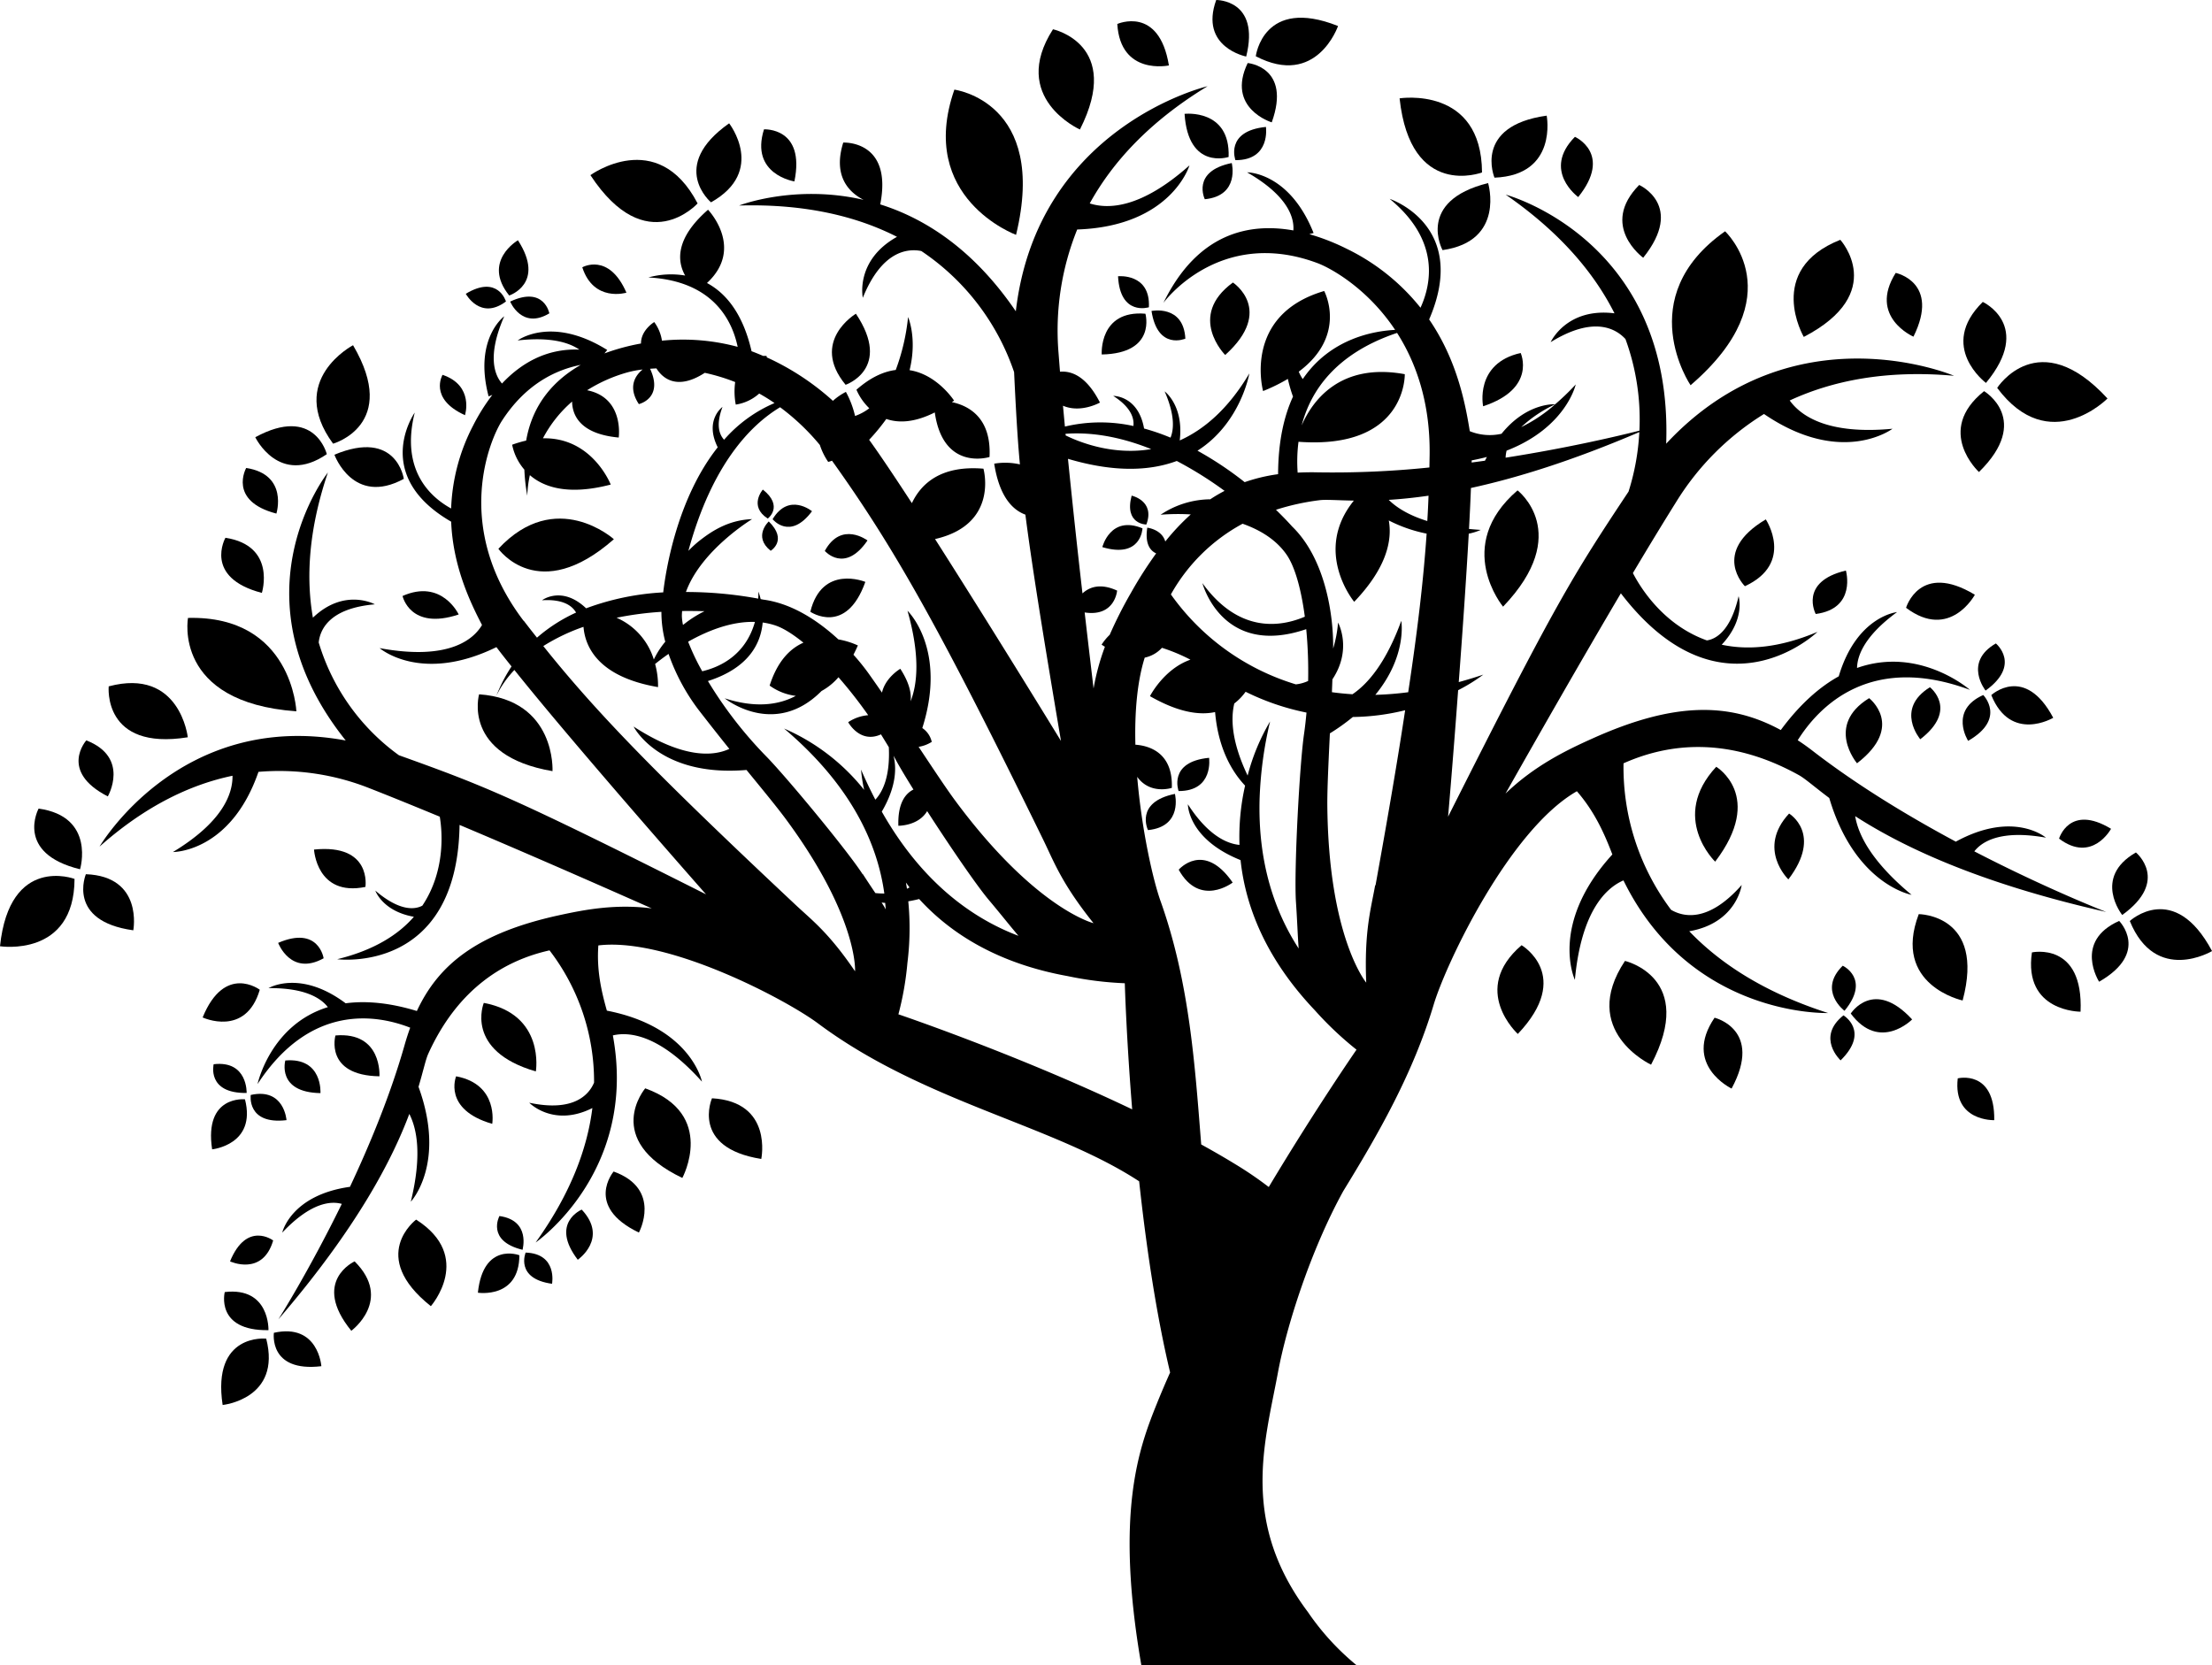 <svg id="Layer_1" data-name="Layer 1" xmlns="http://www.w3.org/2000/svg" viewBox="0 0 860.61 648"><defs><style>.cls-1{fill:none;}</style></defs><title>Free Family Tree Silhouette</title><path class="cls-1" d="M424.7,539.21c.59.89,1.16,1.79,1.71,2.65-.05-.84-.14-1.68-.22-2.53C425.67,539.3,425.18,539.25,424.7,539.21Z" transform="translate(-81.69 -188)"/><path class="cls-1" d="M497.23,567.81c-27.69-5-45.88-16.88-57.82-30-1.48.38-2.88.66-4.23.89a108.92,108.92,0,0,1-.34,24,118.35,118.35,0,0,1-3.51,20s46.34,15.68,91,36.94c-2.3-28.46-2.87-49.07-2.87-49.07A132.83,132.83,0,0,1,497.23,567.81Z" transform="translate(-81.69 -188)"/><path class="cls-1" d="M292.58,421.66s7.71-5.9,17.17,3.13a101.33,101.33,0,0,1,30-6.2c.95-8.22,5.28-36.35,21.2-56.45-5.3-10.6,1.86-15.71,1.86-15.71-2.66,7-1.23,10.79.62,12.77A54.37,54.37,0,0,1,383,344.93c-2-1.36-4-2.59-5.95-3.71a17.57,17.57,0,0,1-9.12,4.3,27.23,27.23,0,0,1-.23-8.77,76.55,76.55,0,0,0-11.82-3.59c-11.43,7.41-16.91,1.37-18.81-1.72-.86,0-1.69.08-2.48.14,5.35,11.51-4.36,13.75-4.36,13.75-4.57-6.88-1.17-11.33,1.47-13.47a40.38,40.38,0,0,0-5.75,1.08,59.4,59.4,0,0,0-15.86,7c14.51,2.88,12.3,18.4,12.3,18.4-15.26-1.44-18.06-8.94-18.14-14a49,49,0,0,0-11.34,14.3c19.23-.49,26.37,18,26.37,18-16.6,4.34-26.08,1-31.46-3.67a43.22,43.22,0,0,0-1,8,73.7,73.7,0,0,1-1.14-10.14,21.18,21.18,0,0,1-4.75-9.69,42.73,42.73,0,0,1,5.45-1.61c2.54-14.7,11.34-23.8,21.24-29.46-9.89,1.95-21.47,7.57-30.64,21.71-4.65,7.16-19.41,41.26,8.47,77.88q2.56,3.36,5.14,6.64a62.41,62.41,0,0,1,15.21-9.76C304.36,423.86,300.86,421.14,292.58,421.66Zm-17-20.12c22.45-24,44.94-3.73,44.94-3.73C291.13,423.71,275.59,401.54,275.59,401.54Z" transform="translate(-81.69 -188)"/><path class="cls-1" d="M321.66,428.37a26.07,26.07,0,0,1,14.49,16.25,32.87,32.87,0,0,1,4.39-6.85,45.35,45.35,0,0,1-1.44-11.7A127.86,127.86,0,0,0,321.66,428.37Z" transform="translate(-81.69 -188)"/><path class="cls-1" d="M372.25,487.59c-34.07,2.87-43.91-16.88-43.91-16.88,19.6,12.67,31.18,11.5,37.24,8.68-4-4.91-8.07-10.06-12-15.22a79.29,79.29,0,0,1-11.65-21.74c-2.21,1.55-4,2.93-5.23,3.92a32,32,0,0,1,1.14,9c-23.58-4-28.42-15.93-29-23.45a75.6,75.6,0,0,0-15.64,7.48c21,26.25,44.81,50.66,98.22,100.76,6.28,5.9,12.79,10.7,23,25.69,0,0,1.22-20.93-26.71-59C384.32,502.3,378.71,495.48,372.25,487.59Z" transform="translate(-81.69 -188)"/><path class="cls-1" d="M593.22,581.08c-19.35-20.44-27-40.77-28.87-58.4-20.62-8.29-20.5-21.72-20.5-21.72,7.87,12.17,15.21,15.33,20.08,15.8a90.24,90.24,0,0,1,2.18-23.07c-4.57-4.82-10.41-13.76-11.67-28.62-6,1.3-14.24.17-25.34-6.19,0,0,5.38-10.57,15.74-14.19a69.8,69.8,0,0,0-11.08-4.62,12.55,12.55,0,0,1-6.7,3.82c-3,9.58-3.94,21.57-3.63,33.88,5,.35,14.69,2.85,14.17,16.8,0,0-8.4,2.79-13.47-4.3,1.74,20.56,6.11,40,9.1,48.38,11.36,31.89,13.39,64.48,15.81,94.67,4.57,2.52,9,5.08,13.26,7.68a141.35,141.35,0,0,1,13.06,8.81c18.33-30.6,34.1-53.37,34.1-53.37A131,131,0,0,1,593.22,581.08ZM528.33,511s-5.36-10.88,10.48-14.09C538.81,496.92,542.06,509.65,528.33,511Zm23.77-28.14s1.93,13-11.86,12.93C540.24,495.8,536,484.43,552.1,482.87Zm-11.82,43.54s9.67-11.35,21,5C561.29,531.37,548.51,541.25,540.28,526.41Z" transform="translate(-81.69 -188)"/><path class="cls-1" d="M386.75,471.54a81,81,0,0,1,31.15,23.88,61.29,61.29,0,0,1-1.21-7.91c1.78,4.16,3.65,8,5.57,11.71,2.94-3.16,5.77-9.16,5.24-20.41-1-1.69-2-3.37-3.05-5-8.21,3.75-12.76-4.74-12.76-4.74a16.44,16.44,0,0,1,7.79-2.72,175.22,175.22,0,0,0-11.57-14.77,23.65,23.65,0,0,1-6.58,5.35c-18.39,18.52-37.69,2.85-37.69,2.85,12.18,3.92,21.14,2.53,27.66-.95a21.86,21.86,0,0,1-10.17-4c3.05-9.55,8-14.42,13.14-16.7-4-3.24-7.67-5.58-10.76-6.65a26.84,26.84,0,0,0-5.09-1.19c-.69,7.88-5.15,17.61-21.3,22.77a160.17,160.17,0,0,0,22.63,29.14c7.77,7.84,31.72,36.76,37.65,46,1.74,2.7,3.37,5.14,4.88,7.42a30.92,30.92,0,0,0,3.49.18C423.11,516.51,413.06,493.8,386.75,471.54Z" transform="translate(-81.69 -188)"/><path class="cls-1" d="M588.11,353.54c4-9.17,14.59-24.61,40.12-19.94,0,0,.79,29.41-41.35,26.3a59.76,59.76,0,0,0-.33,12c2.44-.11,4.9-.17,7.44-.11a365.38,365.38,0,0,0,43.83-1.89c0-1.65.06-3.3.08-5,.25-20.39-5.34-35.89-12.67-47.36C601.21,325.6,591.57,340.23,588.11,353.54Z" transform="translate(-81.69 -188)"/><path class="cls-1" d="M599.22,473.36c-.52,11.24-1,21-1,27.18.29,52.08,15.14,69.81,15.14,69.81-.81-20,1.8-28.52,3.48-37.88,4.88-27,8.68-49.19,11.64-68.11A89,89,0,0,1,608.15,467,81.78,81.78,0,0,1,599.22,473.36Z" transform="translate(-81.69 -188)"/><path class="cls-1" d="M659.47,367.25c.24-.51.5-.95.74-1.44-1.88.49-3.85.94-5.94,1.33,0,.27,0,.58,0,.85,1.77-.24,3.55-.47,5.29-.72Z" transform="translate(-81.69 -188)"/><path class="cls-1" d="M608.53,422.17s-16.21-19.53-.13-39.38c-6.49-.1-10.87-.48-13.43-.15a93.26,93.26,0,0,0-16.82,3.69c4,3.86,6.25,6.46,6.25,6.46h0c13.36,12.89,16.21,35.56,16,47.53h0a47.08,47.08,0,0,0,1.91-10.1s5.66,10.29-2.2,22.09c-.06,1.69-.13,3.35-.19,5,2.58.36,5.24.62,8,.8C614,454,621,445.72,627,429.53c0,0,2.4,13.6-10.1,28.8a123.72,123.72,0,0,0,12.65-1c3.75-24.83,5.95-44,7.14-61.73A56.4,56.4,0,0,1,622,390.52C623.36,398.17,621.24,408.87,608.53,422.17Z" transform="translate(-81.69 -188)"/><path class="cls-1" d="M637,390.74c.19-3.31.35-6.59.48-9.86-5.76.83-10.93,1.34-15.48,1.62C625.05,385.47,629.75,388.48,637,390.74Z" transform="translate(-81.69 -188)"/><path class="cls-1" d="M375.41,430c-9.2-.3-18.57,3.5-26,7.69a89.58,89.58,0,0,0,5.48,11.51C362.05,447.51,371.79,442.8,375.41,430Z" transform="translate(-81.69 -188)"/><path class="cls-1" d="M497.2,366.57c1.7,16.93,3.67,35,5.64,52.37,2.69-2.48,7-4.12,13.48-1.09,0,0-.8,10.3-12.63,8.5,1.19,10.32,2.37,20.33,3.47,29.59a90,90,0,0,1,4.41-16.23c-.42-.27-.85-.53-1.29-.83a21.63,21.63,0,0,1,3.16-3.84,166.26,166.26,0,0,1,8.33-16.44,157.12,157.12,0,0,1,9.76-15.27c-2.2-1-4.47-3.55-3.45-10,0,0,5.63.63,7,5.38A88.24,88.24,0,0,1,545,388.18a86.42,86.42,0,0,0-11.73.12,35.27,35.27,0,0,1,19.31-6,60,60,0,0,1,5.57-3.28,146.93,146.93,0,0,0-18.6-11.66C529.36,371.14,515.66,372,497.2,366.57Zm13.37,34.32s3.11-12.53,15.62-7.31C526.19,393.58,525.78,405.48,510.57,400.89Zm17.12-8.79s-8.72,0-5.72-11.24C522,380.86,531.2,382.83,527.69,392.1Z" transform="translate(-81.69 -188)"/><path class="cls-1" d="M590,465.27a95.77,95.77,0,0,1-23.65-8.15,21.37,21.37,0,0,1-4.4,4.56c-1.44,6.05-1,15.08,5.19,28.05a81.49,81.49,0,0,1,8.73-21.05,152,152,0,0,0-4.06,29.7v0h0c-.83,25.54,6.11,44.68,15.18,58.64-.39-5.24-.57-11.08-1.05-18.07-.8-12.06,1.39-53.42,3.12-65.47C589.41,470.79,589.71,468,590,465.27Z" transform="translate(-81.69 -188)"/><path class="cls-1" d="M355.84,425.82c-3-.1-5.91-.11-8.71-.06a20.41,20.41,0,0,0-.1,2.08,21.08,21.08,0,0,0,.43,3.3c.75-.57,1.47-1.1,2.15-1.59l.9-.63A45.55,45.55,0,0,1,355.84,425.82Z" transform="translate(-81.69 -188)"/><path class="cls-1" d="M537.24,419.32a92.39,92.39,0,0,0,48.62,35,15.29,15.29,0,0,0,4.78-1.32,178,178,0,0,0-.74-20.16C557.1,444,549.5,414.9,549.5,414.9,563.73,434.58,580,432,589.35,428c-1.4-10.66-3.85-19.43-7.07-24.1-4.11-5.94-10.41-9.69-17.14-12A70.1,70.1,0,0,0,537.24,419.32Z" transform="translate(-81.69 -188)"/><path class="cls-1" d="M673.54,354.19a59,59,0,0,0,13.23-8.87A50.25,50.25,0,0,0,673.54,354.19Z" transform="translate(-81.69 -188)"/><path class="cls-1" d="M435.56,533.3c-.5-.62-.95-1.26-1.41-1.89.14.8.28,1.59.41,2.41C434.89,533.65,435.26,533.48,435.56,533.3Z" transform="translate(-81.69 -188)"/><path class="cls-1" d="M529.58,362.75c-13.64-5.48-24.85-6.58-33.34-5.95l.06.63C501.58,360,514.65,365.29,529.58,362.75Z" transform="translate(-81.69 -188)"/><path class="cls-1" d="M719.51,356.13c-26.55,11.36-48.16,18-65.51,21.75-.18,4.77-.44,10.15-.75,15.94,1.47.14,3,.27,4.57.37a22.49,22.49,0,0,1-4.67,1.47c-1,17.63-2.46,38.73-3.89,57.75,3.12-.85,6.3-1.81,9.56-2.91a68.89,68.89,0,0,1-9.8,6.06c-2,27.14-3.92,49.23-3.92,49.23,42-83.54,48.32-93.52,70.22-126.51A92.15,92.15,0,0,0,719.51,356.13Zm-53,67.93s-19.59-23.57,5.63-45.25C672.11,378.81,693.88,395.42,666.48,424.06Z" transform="translate(-81.69 -188)"/><path class="cls-1" d="M349.52,402.35a42.75,42.75,0,0,1,4.12-3.79c.25-.2.51-.41.78-.61,4.31-3.3,10.76-7.61,19.88-7.94,0,0-19.84,12-25.65,28.3a155.51,155.51,0,0,1,28.13,2.58c0-.9.08-1.78.07-2.73a22.84,22.84,0,0,1,.87,2.91l1,.2,0,0c11.2,1.5,21.4,8.25,29.24,15.49a30.91,30.91,0,0,1,7.59,2.35c-.56,1.29-1.14,2.47-1.72,3.61a83.55,83.55,0,0,1,5.94,7.36c1.74,2.44,3.46,4.91,5.16,7.38,1.34-5.92,7.13-9.27,7.13-9.27,3.48,5.39,4.38,9.53,4,12.67,2.72-6.92,3.7-17.91-1.2-35.24,0,0,15.55,14.83,5.76,45.63a8.77,8.77,0,0,1,3.67,5.38,13.54,13.54,0,0,1-5.11,1.93c5.89,8.87,11,16.55,14.53,21.33,31.06,41.79,53.52,47.29,53.52,47.29-12.49-15.62-15.44-24-19.62-32.58-39.8-81.4-57.59-113.1-82.13-147.38a13.38,13.38,0,0,1-1.47.48,25.67,25.67,0,0,1-3.25-6.59,88.52,88.52,0,0,0-15.47-14.68C373.77,353.35,358.72,368.6,349.52,402.35Zm32,0c-7-5.59-.74-11.41-.74-11.41C388.32,398.26,381.53,402.31,381.53,402.31Zm37.67-4c-8.88,13-16.61,4.07-16.61,4.07C409,390.56,419.2,398.3,419.2,398.3Zm-.84,16.12c-7.51,21.13-21.4,11.63-21.4,11.63C401.5,407.45,418.36,414.42,418.36,414.42Zm-20.75-27.5C389,398.48,382.28,390,382.28,390,388.57,379.48,397.61,386.92,397.61,386.92Zm-19.12-8.42c8.25,6.55,1.91,11.28,1.91,11.28C372.84,384.93,378.49,378.5,378.49,378.5Z" transform="translate(-81.69 -188)"/><path class="cls-1" d="M477.94,552.14c-3.41-4-7-8.59-11.53-13.95-4.82-5.71-15.32-21.11-24-34.58-3.43,5.82-11.2,5.7-11.2,5.7-.27-8.78,2.73-12.54,5.87-14.1-3-4.84-5.49-9-6.91-11.63-.27-.51-.57-1-.85-1.53,1.12,4.29,1.34,11.69-4.56,21.76C440.41,531.44,460.06,545.38,477.94,552.14Z" transform="translate(-81.69 -188)"/><path d="M799.32,581.31c10.3-12.45-.69-17.54-.69-17.54C788.8,573.44,799.32,581.31,799.32,581.31Z" transform="translate(-81.69 -188)"/><path d="M798.91,583.08c-10.77,8.61-1.11,17.52-1.11,17.52C809.33,589.28,798.91,583.08,798.91,583.08Z" transform="translate(-81.69 -188)"/><path d="M801.75,582.38c11.28,15.1,23.88,2.29,23.88,2.29C810.67,568.41,801.75,582.38,801.75,582.38Z" transform="translate(-81.69 -188)"/><path d="M748.77,584c-12.54,18.42,6.62,27.57,6.62,27.57C767.81,588.57,748.77,584,748.77,584Z" transform="translate(-81.69 -188)"/><path d="M713.91,561.9c-18.11,27.24,10.15,40.38,10.15,40.38C741.94,568.38,713.91,561.9,713.91,561.9Z" transform="translate(-81.69 -188)"/><path d="M912.7,519.7c-17,9.76-5.33,24.33-5.33,24.33C926,530.62,912.7,519.7,912.7,519.7Z" transform="translate(-81.69 -188)"/><path d="M898.38,570c19.89-11.42,7.8-23.66,7.8-23.66C888.3,554.29,898.38,570,898.38,570Z" transform="translate(-81.69 -188)"/><path d="M910.32,546.37c10.1,24.78,32,11.7,32,11.7C927.58,530.38,910.32,546.37,910.32,546.37Z" transform="translate(-81.69 -188)"/><path d="M566.54,210c5.53-22.26-11.67-22-11.67-22C548.24,206.42,566.54,210,566.54,210Z" transform="translate(-81.69 -188)"/><path d="M567.12,212.53c-8.48,17.64,9.36,23.08,9.36,23.08C584.25,214,567.12,212.53,567.12,212.53Z" transform="translate(-81.69 -188)"/><path d="M602.27,198.12c-29.13-11.59-32,11.77-32,11.77C594,222.26,602.27,198.12,602.27,198.12Z" transform="translate(-81.69 -188)"/><path d="M858.21,438.37c-12.78,7.36-4,18.34-4,18.34C868.23,446.61,858.21,438.37,858.21,438.37Z" transform="translate(-81.69 -188)"/><path d="M847.42,476.27c15-8.61,5.88-17.83,5.88-17.83C839.82,464.45,847.42,476.27,847.42,476.27Z" transform="translate(-81.69 -188)"/><path d="M880.53,467.3c-11.1-20.88-24.1-8.83-24.1-8.83C864,477.15,880.53,467.3,880.53,467.3Z" transform="translate(-81.69 -188)"/><path d="M528.33,511c13.73-1.36,10.48-14.09,10.48-14.09C523,500.13,528.33,511,528.33,511Z" transform="translate(-81.69 -188)"/><path d="M552.1,482.87c-16.08,1.56-11.86,12.93-11.86,12.93C554,495.86,552.1,482.87,552.1,482.87Z" transform="translate(-81.69 -188)"/><path d="M527.69,392.1c3.51-9.27-5.72-11.24-5.72-11.24C519,392.08,527.69,392.1,527.69,392.1Z" transform="translate(-81.69 -188)"/><path d="M510.57,400.89c15.21,4.59,15.62-7.31,15.62-7.31C513.68,388.36,510.57,400.89,510.57,400.89Z" transform="translate(-81.69 -188)"/><path d="M560.92,251.44c-15.84,3.21-10.48,14.08-10.48,14.08C564.17,264.17,560.92,251.44,560.92,251.44Z" transform="translate(-81.69 -188)"/><path d="M562.35,250.32c13.79.06,11.87-12.93,11.87-12.93C558.13,239,562.35,250.32,562.35,250.32Z" transform="translate(-81.69 -188)"/><path d="M559.7,249.08c.7-18.84-17.14-16.78-17.14-16.78C544,254.34,559.7,249.08,559.7,249.08Z" transform="translate(-81.69 -188)"/><path d="M854.36,337c18.52-22.36-1.24-31.52-1.24-31.52C835.45,322.87,854.36,337,854.36,337Z" transform="translate(-81.69 -188)"/><path d="M851.63,371.67c20.73-20.34,2-31.47,2-31.47C834.27,355.67,851.63,371.67,851.63,371.67Z" transform="translate(-81.69 -188)"/><path d="M858.72,338.93c20.28,27.14,42.92,4.13,42.92,4.13C874.77,313.84,858.72,338.93,858.72,338.93Z" transform="translate(-81.69 -188)"/><path d="M642.93,285.32c24.54-3.48,17.73-26.08,17.73-26.08C632.47,266.21,642.93,285.32,642.93,285.32Z" transform="translate(-81.69 -188)"/><path d="M683.45,233c-28.76,4-20.31,24.13-20.31,24.13C687.9,256.16,683.45,233,683.45,233Z" transform="translate(-81.69 -188)"/><path d="M658.29,255.1c-.19-33.88-32.07-28.83-32.07-28.83C630.48,265.74,658.29,255.1,658.29,255.1Z" transform="translate(-81.69 -188)"/><path d="M542.87,319.77C542.18,306.42,529.7,309,529.7,309,532.1,324.48,542.87,319.77,542.87,319.77Z" transform="translate(-81.69 -188)"/><path d="M516.68,295.49c.79,15.65,12,12.07,12,12.07C529.35,294.2,516.68,295.49,516.68,295.49Z" transform="translate(-81.69 -188)"/><path d="M510.33,325.93c21.43-.4,17-15.86,17-15.86C509.15,308.55,510.33,325.93,510.33,325.93Z" transform="translate(-81.69 -188)"/><path d="M788.12,426.91c16-2.1,11.74-16.9,11.74-16.9C781.42,414.37,788.12,426.91,788.12,426.91Z" transform="translate(-81.69 -188)"/><path d="M804.19,485c18.8-14.47,4.71-25.34,4.71-25.34C791.67,470.26,804.19,485,804.19,485Z" transform="translate(-81.69 -188)"/><path d="M760.57,416.1c19.42-9,8.13-26,8.13-26C747.13,402.91,760.57,416.1,760.57,416.1Z" transform="translate(-81.69 -188)"/><path d="M797.69,281.31C768.22,293,783.48,319.1,783.48,319.1,816.45,301.94,797.69,281.31,797.69,281.31Z" transform="translate(-81.69 -188)"/><path d="M777.76,504.56c-12.7,13.7-.28,25.62-.28,25.62C791,512.47,777.76,504.56,777.76,504.56Z" transform="translate(-81.69 -188)"/><path d="M749,523.28c19.44-25.54.41-36.92.41-36.92C731.13,506.09,749,523.28,749,523.28Z" transform="translate(-81.69 -188)"/><path d="M325.41,301.88c-6.86-15.79-17.17-9.87-17.17-9.87C312.68,305.76,325.41,301.88,325.41,301.88Z" transform="translate(-81.69 -188)"/><path d="M752.86,278c-36.62,25.76-13.43,59.9-13.43,59.9C779.86,303.12,752.86,278,752.86,278Z" transform="translate(-81.69 -188)"/><path d="M501.85,238.39c16.79-33.15-10.48-39-10.48-39C474.25,226.11,501.85,238.39,501.85,238.39Z" transform="translate(-81.69 -188)"/><path d="M477,279.38c12.55-51.85-24-56.5-24-56.5C438.3,265.16,477,279.38,477,279.38Z" transform="translate(-81.69 -188)"/><path d="M721,288.29c16.35-20.36-1.56-28.32-1.56-28.32C703.82,275.84,721,288.29,721,288.29Z" transform="translate(-81.69 -188)"/><path d="M358.32,266.73c21.6-12.14,7.05-30.74,7.05-30.74C341.64,252.71,358.32,266.73,358.32,266.73Z" transform="translate(-81.69 -188)"/><path d="M353.1,267.15c-15.64-30-41.7-11-41.7-11C333.21,289.33,353.1,267.15,353.1,267.15Z" transform="translate(-81.69 -188)"/><path d="M828.21,543.7c-10.51,27.69,17.07,33.6,17.07,33.6C854.25,543.79,828.21,543.7,828.21,543.7Z" transform="translate(-81.69 -188)"/><path d="M276,661.17s-5.25,9.66,9,13.14C284.94,674.31,288.35,662.9,276,661.17Z" transform="translate(-81.69 -188)"/><path d="M286.2,675.39s-4.23,10.14,10.27,12.14C296.47,687.53,298.69,675.83,286.2,675.39Z" transform="translate(-81.69 -188)"/><path d="M267.62,691s16.09,2.52,16.14-14.57C283.76,676.41,269.71,671.07,267.62,691Z" transform="translate(-81.69 -188)"/><path d="M320.43,643.85s-11.51,13.52,9.83,23.75C330.26,667.6,339.43,650.69,320.43,643.85Z" transform="translate(-81.69 -188)"/><path d="M332.72,611.48s-16.9,19.86,14.44,34.87C347.16,646.35,360.64,621.51,332.72,611.48Z" transform="translate(-81.69 -188)"/><path d="M186.14,705.58s.6-16.9-17-14.83C169.11,690.75,165.35,705.89,186.14,705.58Z" transform="translate(-81.69 -188)"/><path d="M188.25,706.6s-2.18,15.45,18.47,13C206.72,719.62,205.58,702.75,188.25,706.6Z" transform="translate(-81.69 -188)"/><path d="M168.31,734.69s23-2.31,16.95-25.81C185.26,708.88,164.06,706.57,168.31,734.69Z" transform="translate(-81.69 -188)"/><path d="M164.82,602.1s-2.83,11.42,12.83,11.18C177.65,613.28,178.1,600.54,164.82,602.1Z" transform="translate(-81.69 -188)"/><path d="M179.24,614.06s-1.65,11.63,13.92,9.8C193.16,623.86,192.3,611.14,179.24,614.06Z" transform="translate(-81.69 -188)"/><path d="M177,615.76s-16-1.73-12.78,19.46C164.21,635.22,181.55,633.48,177,615.76Z" transform="translate(-81.69 -188)"/><path d="M381.53,402.31s6.79-4.05-.74-11.41C380.79,390.9,374.5,396.72,381.53,402.31Z" transform="translate(-81.69 -188)"/><path d="M380.4,389.78s6.34-4.73-1.91-11.28C378.49,378.5,372.84,384.93,380.4,389.78Z" transform="translate(-81.69 -188)"/><path d="M397.61,386.92s-9-7.44-15.33,3.11C382.28,390,389,398.48,397.61,386.92Z" transform="translate(-81.69 -188)"/><path d="M295.42,309.93s-2-10.81-15.24-4.58C280.18,305.35,284.7,316.37,295.42,309.93Z" transform="translate(-81.69 -188)"/><path d="M278.54,305.31s-3.08-10.56-15.63-3C262.91,302.31,268.53,312.8,278.54,305.31Z" transform="translate(-81.69 -188)"/><path d="M283.2,281.49s-14.1,8.15-3.4,21.49C279.8,303,294.08,298.31,283.2,281.49Z" transform="translate(-81.69 -188)"/><path d="M96.71,502.63S87.27,520,112.84,526.24C112.84,526.24,119,505.73,96.71,502.63Z" transform="translate(-81.69 -188)"/><path d="M115.1,528.16s-7.62,18.23,18.45,21.83C133.55,550,137.55,529,115.1,528.16Z" transform="translate(-81.69 -188)"/><path d="M81.69,556.19s28.91,4.53,29-26.2C110.7,530,85.46,520.4,81.69,556.19Z" transform="translate(-81.69 -188)"/><path d="M211.8,364.93s7.26,20.14,27,9.4C238.8,374.33,236.09,354.77,211.8,364.93Z" transform="translate(-81.69 -188)"/><path d="M208.84,364.72s-4.7-19.18-27.83-6.59C181,358.13,190.3,377.42,208.84,364.72Z" transform="translate(-81.69 -188)"/><path d="M219.05,322.33s-25.94,13.54-7.77,38.31C211.28,360.64,237.29,353.36,219.05,322.33Z" transform="translate(-81.69 -188)"/><path d="M414.69,310.07s-18,10.71-4,27.66C410.68,337.73,429,331.49,414.69,310.07Z" transform="translate(-81.69 -188)"/><path d="M189.91,554.88s4.88,13.09,17.69,6C207.6,560.83,205.69,548.08,189.91,554.88Z" transform="translate(-81.69 -188)"/><path d="M212.2,590.91s-4.39,15.53,17.12,15.89C229.32,606.8,230.49,589.35,212.2,590.91Z" transform="translate(-81.69 -188)"/><path d="M223.86,533.11s2.65-16.86-20-14.54C203.88,518.57,204.84,537,223.86,533.11Z" transform="translate(-81.69 -188)"/><path d="M154.75,474.88s-3-27.22-30.77-19.81C124,455.07,121.48,480.22,154.75,474.88Z" transform="translate(-81.69 -188)"/><path d="M259.15,606.8s-5.33,12.89,14.05,18.5C273.2,625.3,275.8,609.91,259.15,606.8Z" transform="translate(-81.69 -188)"/><path d="M290.17,604.9s3.75-22.19-20.25-26.66C269.92,578.24,262.22,596.82,290.17,604.9Z" transform="translate(-81.69 -188)"/><path d="M262.6,349.55s3.68-11.5-8.73-15.7C253.87,333.85,248.37,343.12,262.6,349.55Z" transform="translate(-81.69 -188)"/><path d="M197,464.78s-1.58-37.37-42.16-36.34C154.83,428.44,148.75,461.3,197,464.78Z" transform="translate(-81.69 -188)"/><path d="M320.53,397.81S298,377.5,275.59,401.54C275.59,401.54,291.13,423.71,320.53,397.81Z" transform="translate(-81.69 -188)"/><path d="M183.57,418.7s5.79-18.35-14.17-21.45C169.4,397.25,160.66,412.72,183.57,418.7Z" transform="translate(-81.69 -188)"/><path d="M243.59,662.56s-18.9,14.13,5.73,33.68C249.32,696.24,266.2,677,243.59,662.56Z" transform="translate(-81.69 -188)"/><path d="M418.36,414.42s-16.86-7-21.4,11.63C397,426.05,410.85,435.55,418.36,414.42Z" transform="translate(-81.69 -188)"/><path d="M673.68,555.79c-20.26,17.38-1.46,34.53-1.46,34.53C693.82,567.58,673.68,555.79,673.68,555.79Z" transform="translate(-81.69 -188)"/><path d="M843.38,607.6c-1.94,16.85,14.2,16.26,14.2,16.26C857.85,604,843.38,607.6,843.38,607.6Z" transform="translate(-81.69 -188)"/><path d="M825.42,536.19c-15.58-12.93-20.74-23.32-21.94-30.61,17.22,11.09,46.49,25.71,97.67,37.27,0,0-22.77-8.79-51.32-23.58,2.89-3.72,10.11-8.51,27.86-5.33,0,0-12.45-10.76-35,1.52l0,.07c-18.16-9.74-38-21.67-55.51-35.17-2-1.55-4-3-6.06-4.32,8.22-13.11,28.14-34,67-19.61,0,0-19.52-17.16-43.92-8.52.1-4.91,3-12.54,15.57-21.74,0,0-15.73,1.55-22.69,25-7.34,4.07-15,10.67-22.55,20.9-19.49-10.6-40.9-11.3-73.29,3.3C690.9,480,678.64,486,667.43,496.79c13.33-23.58,29.79-52.39,44.88-77.93,39.16,51.12,76.5,15,76.5,15-15,6.35-27.3,7.15-37.27,5,9.39-10,6.58-18.87,6.58-18.87-3.21,14-9.22,16.76-12.35,17.2-16.83-6-25.74-20.34-28.78-26.2,6-10.1,11.73-19.51,16.81-27.63A104.9,104.9,0,0,1,768,349.09c30.3,20.67,50,5.74,50,5.74-24.94,2.36-35.53-4.81-40-11,16.28-7.54,37.18-12,63.94-9.61,0,0-62.57-26.69-112,26.43,2.81-79.52-62.43-96.91-62.43-96.91,21.53,14.91,34.63,30.88,42.32,46.18C691.13,307.57,685,321.13,685,321.13c16.72-10.31,25.36-5.28,29.1-1.2a91.24,91.24,0,0,1,5.43,35.64c-7.46,1.89-27.22,6.63-52.06,10.52a13.29,13.29,0,0,1,.38-2.74c23.21-9,26.9-25.75,26.9-25.75a96.89,96.89,0,0,1-8,7.71s-10.94-.82-20.87,11.47a20.69,20.69,0,0,1-12.35-1c-1.75-10.9-5-27.72-15.81-43.48,15.82-36.65-15.36-46.92-15.36-46.92,19.58,16.05,16.31,32.93,12,42.36a83.23,83.23,0,0,0-28.84-23,84.46,84.46,0,0,0-14.43-5.63l1.67-.44c-9.49-23.81-25.87-23.61-25.87-23.61,16.39,9.4,18.35,18.07,18,22.6-16.86-3-37.12.67-50.56,28.19,0,0,21.57-29.76,59.89-15.49,5.15,1.92,19.41,9.72,30.26,26-8.06.4-25.12,3.23-35.93,19.14a14.88,14.88,0,0,1-1.56-2.88c19.12-14.26,9.89-31.39,9.89-31.39-31.92,9.38-23.77,38.93-23.77,38.93a68.82,68.82,0,0,0,9.64-4.73,53.93,53.93,0,0,0,2,6.89c-3.51,7.63-5.75,17.47-5.8,30.19a66.24,66.24,0,0,0-13,3.1,134.87,134.87,0,0,0-18.36-12.24c16.87-10.74,20.18-30.07,20.18-30.07-8.32,14-17.78,21.91-27.09,26.08,1.64-13.63-5.87-19.09-5.87-19.09,4,9.15,3.63,14.73,2.29,18a84.4,84.4,0,0,0-10.29-3.55c-2.28-12.88-12-12.7-12-12.7,7,4.49,8.18,8.75,7.85,11.72a59.84,59.84,0,0,0-26.65.22q-.39-4.14-.75-8.11c6.94,3,14.38-1.23,14.38-1.23-5.21-10.26-11.05-12.39-15.54-12-.21-2.59-.4-5.1-.59-7.53a105.12,105.12,0,0,1,7.28-47.81c36.67-1.27,43.68-24.95,43.68-24.95-18.71,16.67-31.49,17.16-38.8,14.8,8.66-15.71,22.89-31.65,45.84-45.6,0,0-66.22,15.52-74.6,87.58-16.48-24.19-35.41-36.15-52.75-41.6,4.93-25.12-14.39-24.05-14.39-24.05-4.14,13.2,2.37,19.44,7.91,22.28-26.87-6.22-48.45,2.21-48.45,2.21,26.18-.73,46.19,4.4,61.45,12.18-16.39,9.16-13.3,23.72-13.3,23.72,7.37-18.2,17.31-19.27,22.75-18.2a92.4,92.4,0,0,1,36.11,47.12c.52,11.06,1,19.95,1.67,29-.31.18-.51.32-.51.32l.51-.31c.18,2.27.37,4.56.59,6.9a25.57,25.57,0,0,0-10-.28c2,12.8,7.13,18,12.13,19.83,2.45,19.05,6.51,44.63,13.85,88.06,0,0-26.3-43-49-78.56,25-5.7,18.83-27.38,18.83-27.38-16.57-1.39-24.27,5.85-27.84,13.41-6.57-10.09-12.41-18.81-16.63-24.65a79,79,0,0,0,6.68-8.11c4.61,1.59,10.78,1.53,18.86-2.54,3.28,23.09,21.3,17.34,21.3,17.34.77-15.21-8-19.94-14.65-21.35.29-.2.57-.37.86-.58,0,0-6.54-10.18-17.31-11.85,3.05-12.47-.59-20.68-.59-20.68a82.36,82.36,0,0,1-4.8,20.6c-4.58.57-9.72,2.78-15.29,7.69a22.34,22.34,0,0,0,5,7.21,19.92,19.92,0,0,1-5.54,3,36.52,36.52,0,0,0-3.56-9.37,23.23,23.23,0,0,0-5.05,3.48,100,100,0,0,0-25.7-16.9c-.05-.19-.07-.36-.12-.57a10,10,0,0,0-1.29,0c-1.49-.63-3-1.27-4.54-1.83-3.47-15.09-10.3-22.77-17.35-26.55,14.74-13.63.41-28.51.41-28.51-13,11.33-11.93,20.24-8.9,25.61a33,33,0,0,0-14.31.74c25.28,1.34,32.63,16.88,34.74,27a81.66,81.66,0,0,0-29.46-2.4,16.22,16.22,0,0,0-3-7.24s-5.19,3.09-5.15,8.34a83.93,83.93,0,0,0-14.23,3.86l1.09-1.34c-21.75-13.57-34.84-3.71-34.84-3.71,12.75-1.44,19.92.78,24,3.57-13.12-.54-23,5.62-30.1,13.19-2.73-3.09-6-10.46.87-26.16,0,0-12,8.71-6.08,31.17l1.45-.58a76.48,76.48,0,0,0-7.46,11.9,75.45,75.45,0,0,0-8.57,32.3c-8.24-4.53-19.74-15.05-14.16-37.32,0,0-17.15,24.33,14.17,42.45.69,17.3,7.38,31.32,12,40.2-3,5.12-12.23,14.1-39.83,9,0,0,16.07,14,45.44-.39,1.62,2.16,3.62,4.7,5.88,7.52a60.81,60.81,0,0,0-5.89,11.37,40.36,40.36,0,0,1,7-10C305.45,478.3,356.38,536,356.38,536c-75.74-38.09-85.71-42-119.49-54.13A83.69,83.69,0,0,1,205.69,438c.52-5,4.1-13.32,21.84-14.85,0,0-11.79-6.57-24.1,5.19-2.68-15.3-1.78-34,5.83-56.48,0,0-38.09,47.92,6.94,104.27-64.67-12-95.78,41.29-95.78,41.29,18.21-16.18,35.8-24.25,51.73-27.57.1,7-3.73,17.91-23.17,29.68,0,0,22.39.23,33.27-31.19a95.19,95.19,0,0,1,43.37,6.44c8.09,3.16,17.34,6.94,27.17,11,1,5.9,2.22,21.15-6.78,34.62-2.52,1.36-8.39,2.62-18.29-5.85,0,0,2.73,8,15,10.18-6.1,7-15.5,13-29.83,16.51,0,0,46.73,6.13,47.6-52.25,24.79,10.44,52.34,22.52,74.78,32.48-14-1.83-26.14.49-36.25,2.7-31.46,6.9-46.67,19-55.14,37.22-11-3.35-20.16-4-27.71-3-17.73-13.29-30-5.9-30-5.9,14.15-.14,20.36,3.88,23.08,7.4-22.43,6.9-27.36,29.93-27.36,29.93,20.56-31.45,46.32-27.05,59.39-21.94-.75,2.07-1.44,4.19-2.08,6.41-5.46,19.3-13.44,38.7-21.4,55.61v-.09c-23.05,3.26-26.3,17.81-26.3,17.81,11.22-11.9,19.06-12.32,23.17-11.18C201.86,682.66,190,701.37,190,701.37c31-36.08,44.4-62.54,50.94-79.93,3.07,6,4.93,16.31.58,34.15,0,0,13.92-14.75,3-44.7,1.88-6.3,2.76-10.57,3.79-12.85,11.63-25.65,29.9-36.38,47.18-40.24a83.7,83.7,0,0,1,17.33,51.46c-1.95,4.62-7.81,11.54-25.22,7.82,0,0,9.36,9.71,24.56,2.07-1.91,15.41-8.23,33-22.08,52.32,0,0,39.87-27.41,30.05-80.59,6.38-1.5,18.25-.35,34.67,18,0,0-4.23-21.23-37-27.63-2.24-7.86-4-16-3.31-25.38,27.11-3.27,73.09,21.12,85.45,30.34,41.24,30.76,91.18,39.35,124.95,61.45,2.64,24.36,6.48,51,12.05,74.38-1.83,4.11-3.57,8.18-5.18,12.19-7,17.34-16.28,42.4-6,101.82H609.6a98.32,98.32,0,0,1-19.05-20.79c-26.48-35.3-16.68-66.12-11.64-93.29,3.32-17.92,12.67-47.41,25.4-70.51,13.5-22,27.08-45.55,35.17-72.53,4.89-16.29,29.56-68.12,55.72-83.05C702,503.73,705.77,512,709,520.48c-24.79,27.19-14.58,48.78-14.58,48.78,2.51-27,12.27-35.82,18.9-38.69,26.27,53.55,79.6,51.6,79.6,51.6-24.94-8-42.13-19.42-54-31.81,18.5-3.22,20.4-18,20.4-18-13,14.73-22.71,12.46-27.48,9.65a92.32,92.32,0,0,1-18.49-57c17.83-7.95,41.06-10.46,68.24,4.61,2.41,1.34,6,4.54,11.8,8.89C803.39,532.29,825.42,536.19,825.42,536.19ZM686.77,345.32a59,59,0,0,1-13.23,8.87A50.25,50.25,0,0,1,686.77,345.32ZM582.28,403.86c3.22,4.67,5.67,13.44,7.07,24.1-9.4,4-25.62,6.62-39.85-13.06,0,0,7.6,29.12,40.4,17.91a178,178,0,0,1,.74,20.16,15.29,15.29,0,0,1-4.78,1.32,92.39,92.39,0,0,1-48.62-35,70.1,70.1,0,0,1,27.9-27.5C571.87,394.17,578.17,397.92,582.28,403.86ZM585.9,539c.48,7,.66,12.83,1.05,18.07-9.07-14-16-33.1-15.18-58.64h0v0a152,152,0,0,1,4.06-29.7,81.49,81.49,0,0,0-8.73,21.05c-6.2-13-6.63-22-5.19-28.05a21.37,21.37,0,0,0,4.4-4.56A95.77,95.77,0,0,0,590,465.27c-.25,2.77-.55,5.52-.94,8.22C587.29,485.54,585.1,526.9,585.9,539ZM539.53,367.37A146.93,146.93,0,0,1,558.13,379a60,60,0,0,0-5.57,3.28,35.27,35.27,0,0,0-19.31,6,86.42,86.42,0,0,1,11.73-.12,88.24,88.24,0,0,0-9.92,10.55c-1.35-4.75-7-5.38-7-5.38-1,6.43,1.25,9,3.45,10a157.12,157.12,0,0,0-9.76,15.27A166.26,166.26,0,0,0,513.44,435a21.63,21.63,0,0,0-3.16,3.84c.44.3.87.56,1.29.83a90,90,0,0,0-4.41,16.23c-1.1-9.26-2.28-19.27-3.47-29.59,11.83,1.8,12.63-8.5,12.63-8.5-6.52-3-10.79-1.39-13.48,1.09-2-17.4-3.94-35.44-5.64-52.37C515.66,372,529.36,371.14,539.53,367.37Zm-9.95-4.62c-14.93,2.54-28-2.72-33.28-5.32l-.06-.63C504.73,356.17,515.94,357.27,529.58,362.75Zm-128.91-1.6a25.67,25.67,0,0,0,3.25,6.59,13.38,13.38,0,0,0,1.47-.48c24.54,34.28,42.33,66,82.13,147.38,4.18,8.54,7.13,17,19.62,32.58,0,0-22.46-5.5-53.52-47.29-3.56-4.78-8.64-12.46-14.53-21.33a13.54,13.54,0,0,0,5.11-1.93,8.77,8.77,0,0,0-3.67-5.38c9.79-30.8-5.76-45.63-5.76-45.63,4.9,17.33,3.92,28.32,1.2,35.24.39-3.14-.51-7.28-4-12.67,0,0-5.79,3.35-7.13,9.27-1.7-2.47-3.42-4.94-5.16-7.38a83.55,83.55,0,0,0-5.94-7.36c.58-1.14,1.16-2.32,1.72-3.61a30.91,30.91,0,0,0-7.59-2.35c-7.84-7.24-18-14-29.24-15.49l0,0-1-.2a22.84,22.84,0,0,0-.87-2.91c0,.95,0,1.83-.07,2.73a155.51,155.51,0,0,0-28.13-2.58C354.46,402,374.3,390,374.3,390c-9.12.33-15.57,4.64-19.88,7.94-.27.2-.53.41-.78.61a42.75,42.75,0,0,0-4.12,3.79c9.2-33.75,24.25-49,35.68-55.88A88.52,88.52,0,0,1,400.67,361.15Zm24.09,142.66c5.9-10.07,5.68-17.47,4.56-21.76.28.51.58,1,.85,1.53,1.42,2.66,3.89,6.79,6.91,11.63-3.14,1.56-6.14,5.32-5.87,14.1,0,0,7.77.12,11.2-5.7,8.68,13.47,19.18,28.87,24,34.58,4.52,5.36,8.12,9.95,11.53,13.95C460.06,545.38,440.41,531.44,424.76,503.81Zm10.8,29.49c-.3.18-.67.35-1,.52-.13-.82-.27-1.61-.41-2.41C434.61,532,435.06,532.68,435.56,533.3ZM375.41,430c-3.62,12.8-13.36,17.51-20.51,19.2a89.58,89.58,0,0,1-5.48-11.51C356.84,433.5,366.21,429.7,375.41,430Zm-28,1.14a21.08,21.08,0,0,1-.43-3.3,20.41,20.41,0,0,1,.1-2.08c2.8-.05,5.68,0,8.71.06a45.55,45.55,0,0,0-5.33,3.1l-.9.63C348.93,430,348.21,430.57,347.46,431.14Zm-62-1.57C257.61,393,272.37,358.85,277,351.69c9.17-14.14,20.75-19.76,30.64-21.71-9.9,5.66-18.7,14.76-21.24,29.46a42.73,42.73,0,0,0-5.45,1.61,21.18,21.18,0,0,0,4.75,9.69,73.7,73.7,0,0,0,1.14,10.14,43.22,43.22,0,0,1,1-8c5.38,4.67,14.86,8,31.46,3.67,0,0-7.14-18.44-26.37-18a49,49,0,0,1,11.34-14.3c.08,5.1,2.88,12.6,18.14,14,0,0,2.21-15.52-12.3-18.4a59.4,59.4,0,0,1,15.86-7,40.38,40.38,0,0,1,5.75-1.08c-2.64,2.14-6,6.59-1.47,13.47,0,0,9.71-2.24,4.36-13.75.79-.06,1.62-.11,2.48-.14,1.9,3.09,7.38,9.13,18.81,1.72a76.55,76.55,0,0,1,11.82,3.59,27.23,27.23,0,0,0,.23,8.77,17.57,17.57,0,0,0,9.12-4.3c2,1.12,4,2.35,5.95,3.71a54.37,54.37,0,0,0-19.61,14.27c-1.85-2-3.28-5.73-.62-12.77,0,0-7.16,5.11-1.86,15.71-15.92,20.1-20.25,48.23-21.2,56.45a101.33,101.33,0,0,0-30,6.2c-9.46-9-17.17-3.13-17.17-3.13,8.28-.52,11.78,2.2,13.26,4.79a62.41,62.41,0,0,0-15.21,9.76Q288.05,432.92,285.49,429.57Zm55.05,8.2a32.87,32.87,0,0,0-4.39,6.85,26.07,26.07,0,0,0-14.49-16.25,127.86,127.86,0,0,1,17.44-2.3A45.35,45.35,0,0,0,340.54,437.77Zm73.83,128.07c-10.21-15-16.72-19.79-23-25.69-53.41-50.1-77.26-74.51-98.22-100.76a75.6,75.6,0,0,1,15.64-7.48c.6,7.52,5.44,19.42,29,23.45a32,32,0,0,0-1.14-9c1.23-1,3-2.37,5.23-3.92a79.29,79.29,0,0,0,11.65,21.74c4,5.16,8.05,10.31,12,15.22-6.06,2.82-17.64,4-37.24-8.68,0,0,9.84,19.75,43.91,16.88,6.46,7.89,12.07,14.71,15.41,19.25C415.59,544.91,414.37,565.84,414.37,565.84Zm3-37.7c-5.93-9.21-29.88-38.13-37.65-46A160.17,160.17,0,0,1,357.12,453c16.15-5.16,20.61-14.89,21.3-22.77a26.84,26.84,0,0,1,5.09,1.19c3.09,1.07,6.77,3.41,10.76,6.65-5.17,2.28-10.09,7.15-13.14,16.7a21.86,21.86,0,0,0,10.17,4c-6.52,3.48-15.48,4.87-27.66.95,0,0,19.3,15.67,37.69-2.85a23.65,23.65,0,0,0,6.58-5.35,175.22,175.22,0,0,1,11.57,14.77,16.44,16.44,0,0,0-7.79,2.72s4.55,8.49,12.76,4.74c1,1.66,2.07,3.34,3.05,5,.53,11.25-2.3,17.25-5.24,20.41-1.92-3.69-3.79-7.55-5.57-11.71a61.29,61.29,0,0,0,1.21,7.91,81,81,0,0,0-31.15-23.88c26.31,22.26,36.36,45,39,64.2a30.92,30.92,0,0,1-3.49-.18C420.77,533.28,419.14,530.84,417.4,528.14Zm7.3,11.07c.48,0,1,.09,1.49.12.08.85.17,1.69.22,2.53C425.86,541,425.29,540.1,424.7,539.21Zm6.63,43.5a118.35,118.35,0,0,0,3.51-20,108.92,108.92,0,0,0,.34-24c1.35-.23,2.75-.51,4.23-.89,11.94,13.1,30.13,25,57.82,30a132.83,132.83,0,0,0,22.19,2.77s.57,20.61,2.87,49.07C477.67,598.39,431.33,582.71,431.33,582.71Zm144,67.1A141.35,141.35,0,0,0,562.3,641c-4.24-2.6-8.69-5.16-13.26-7.68-2.42-30.19-4.45-62.78-15.81-94.67-3-8.38-7.36-27.82-9.1-48.38,5.07,7.09,13.47,4.3,13.47,4.3.52-13.95-9.13-16.45-14.17-16.8-.31-12.31.62-24.3,3.63-33.88a12.55,12.55,0,0,0,6.7-3.82,69.8,69.8,0,0,1,11.08,4.62c-10.36,3.62-15.74,14.19-15.74,14.19,11.1,6.36,19.31,7.49,25.34,6.19,1.26,14.86,7.1,23.8,11.67,28.62a90.24,90.24,0,0,0-2.18,23.07c-4.87-.47-12.21-3.63-20.08-15.8,0,0-.12,13.43,20.5,21.72,1.87,17.63,9.52,38,28.87,58.4a131,131,0,0,0,16.24,15.36S593.69,619.21,575.36,649.81Zm41.5-117.34c-1.68,9.36-4.29,17.89-3.48,37.88,0,0-14.85-17.73-15.14-69.81,0-6.21.46-15.94,1-27.18a81.78,81.78,0,0,0,8.93-6.37,89,89,0,0,0,20.35-2.63C625.54,483.28,621.74,505.43,616.86,532.47Zm12.71-75.1a123.72,123.72,0,0,1-12.65,1c12.5-15.2,10.1-28.8,10.1-28.8C621,445.72,614,454,607.89,458.14c-2.75-.18-5.41-.44-8-.8.06-1.67.13-3.33.19-5,7.86-11.8,2.2-22.09,2.2-22.09a47.08,47.08,0,0,1-1.91,10.1h0c.18-12-2.67-34.64-16-47.53h0s-2.27-2.6-6.25-6.46A93.26,93.26,0,0,1,595,382.64c2.56-.33,6.94.05,13.43.15-16.08,19.85.13,39.38.13,39.38,12.71-13.3,14.83-24,13.46-31.65a56.4,56.4,0,0,0,14.72,5.12C635.52,413.37,633.32,432.54,629.57,457.37ZM637,390.74c-7.27-2.26-12-5.27-15-8.24,4.55-.28,9.72-.79,15.48-1.62C637.37,384.15,637.21,387.43,637,390.74Zm.8-20.84A365.38,365.38,0,0,1,594,371.79c-2.54-.06-5,0-7.44.11a59.76,59.76,0,0,1,.33-12c42.14,3.11,41.35-26.3,41.35-26.3-25.53-4.67-36.14,10.77-40.12,19.94,3.46-13.31,13.1-27.94,37.12-36,7.33,11.47,12.92,27,12.67,47.36C637.88,366.6,637.85,368.25,637.82,369.9Zm16.45-2.76c2.09-.39,4.06-.84,5.94-1.33-.24.49-.5.93-.74,1.44l.08,0c-1.74.25-3.52.48-5.29.72C654.26,367.72,654.27,367.41,654.27,367.14ZM649,456.56a68.89,68.89,0,0,0,9.8-6.06c-3.26,1.1-6.44,2.06-9.56,2.91,1.43-19,2.91-40.12,3.89-57.75a22.49,22.49,0,0,0,4.67-1.47c-1.59-.1-3.1-.23-4.57-.37.31-5.79.57-11.17.75-15.94,17.35-3.78,39-10.39,65.51-21.75a92.15,92.15,0,0,1-4.19,23.15c-21.9,33-28.19,43-70.22,126.51C645.1,505.79,647,483.7,649,456.56Z" transform="translate(-81.69 -188)"/><path d="M882.8,514.32c12.91,9.73,20.22-3.83,20.22-3.83C886.8,500.68,882.8,514.32,882.8,514.32Z" transform="translate(-81.69 -188)"/><path d="M828.8,475.65c15-11.55,3.76-20.24,3.76-20.24C818.8,463.92,828.8,475.65,828.8,475.65Z" transform="translate(-81.69 -188)"/><path d="M823.27,424.5c17.1,12.89,26.77-5.08,26.77-5.08C828.56,406.44,823.27,424.5,823.27,424.5Z" transform="translate(-81.69 -188)"/><path d="M826.15,319c10.52-21.25-6.91-24.81-6.91-24.81C808.46,311.33,826.15,319,826.15,319Z" transform="translate(-81.69 -188)"/><path d="M540.28,526.41c8.23,14.84,21,5,21,5C550,515.06,540.28,526.41,540.28,526.41Z" transform="translate(-81.69 -188)"/><path d="M672.11,378.81c-25.22,21.68-5.63,45.25-5.63,45.25C693.88,395.42,672.11,378.81,672.11,378.81Z" transform="translate(-81.69 -188)"/><path d="M658.72,346.08c20.94-6.88,14.61-20.73,14.61-20.73C655.28,329.39,658.72,346.08,658.72,346.08Z" transform="translate(-81.69 -188)"/><path d="M536.47,213.46c-3.84-23.41-20.08-16.13-20.08-16.13C517.62,217.53,536.47,213.46,536.47,213.46Z" transform="translate(-81.69 -188)"/><path d="M872.24,558.59c-3.42,23.19,18.92,23.07,18.92,23.07C892.37,554.21,872.24,558.59,872.24,558.59Z" transform="translate(-81.69 -188)"/><path d="M561.37,297.93c-18,13.16-3,28.2-3,28.2C577.77,308.65,561.37,297.93,561.37,297.93Z" transform="translate(-81.69 -188)"/><path d="M695.72,264.68c13.53-16.86-1.28-23.44-1.28-23.44C681.48,254.37,695.72,264.68,695.72,264.68Z" transform="translate(-81.69 -188)"/><path d="M390.76,258.59c4.36-21.17-11.83-20.26-11.83-20.26C373.4,255.92,390.76,258.59,390.76,258.59Z" transform="translate(-81.69 -188)"/><path d="M358.7,615.35s-8.48,19.21,19.17,23.61C377.87,639,382.56,616.68,358.7,615.35Z" transform="translate(-81.69 -188)"/><path d="M306.48,678.18s12.07-8.29,1.54-19.51C308,658.67,295.54,663.86,306.48,678.18Z" transform="translate(-81.69 -188)"/><path d="M171.19,678.81s12.65,5.94,16.78-8.13C188,670.68,177.69,662.91,171.19,678.81Z" transform="translate(-81.69 -188)"/><path d="M206.37,613.34s.94-13.94-13.67-12.7C192.7,600.64,189.2,613.05,206.37,613.34Z" transform="translate(-81.69 -188)"/><path d="M160.53,583.9s16.75,7.84,22.23-10.78C182.76,573.12,169.14,562.83,160.53,583.9Z" transform="translate(-81.69 -188)"/><path d="M123.64,497.89s8.73-15.15-8.37-21.8C115.27,476.09,104.5,488.1,123.64,497.89Z" transform="translate(-81.69 -188)"/><path d="M268.09,458.16s-6.86,23.86,28.56,29.9C296.65,488.06,298.17,460.31,268.09,458.16Z" transform="translate(-81.69 -188)"/><path d="M260.15,427.1s-6.51-14-21.84-7.2C238.31,419.9,241.18,433.41,260.15,427.1Z" transform="translate(-81.69 -188)"/><path d="M218.37,705.82s16.33-12,1.3-27C219.67,678.8,202.65,686.5,218.37,705.82Z" transform="translate(-81.69 -188)"/><path d="M189.22,387.84s4.79-15.19-11.74-17.75C177.48,370.09,170.25,382.9,189.22,387.84Z" transform="translate(-81.69 -188)"/><path d="M419.2,398.3s-10.19-7.74-16.61,4.07C402.59,402.37,410.32,411.31,419.2,398.3Z" transform="translate(-81.69 -188)"/></svg>